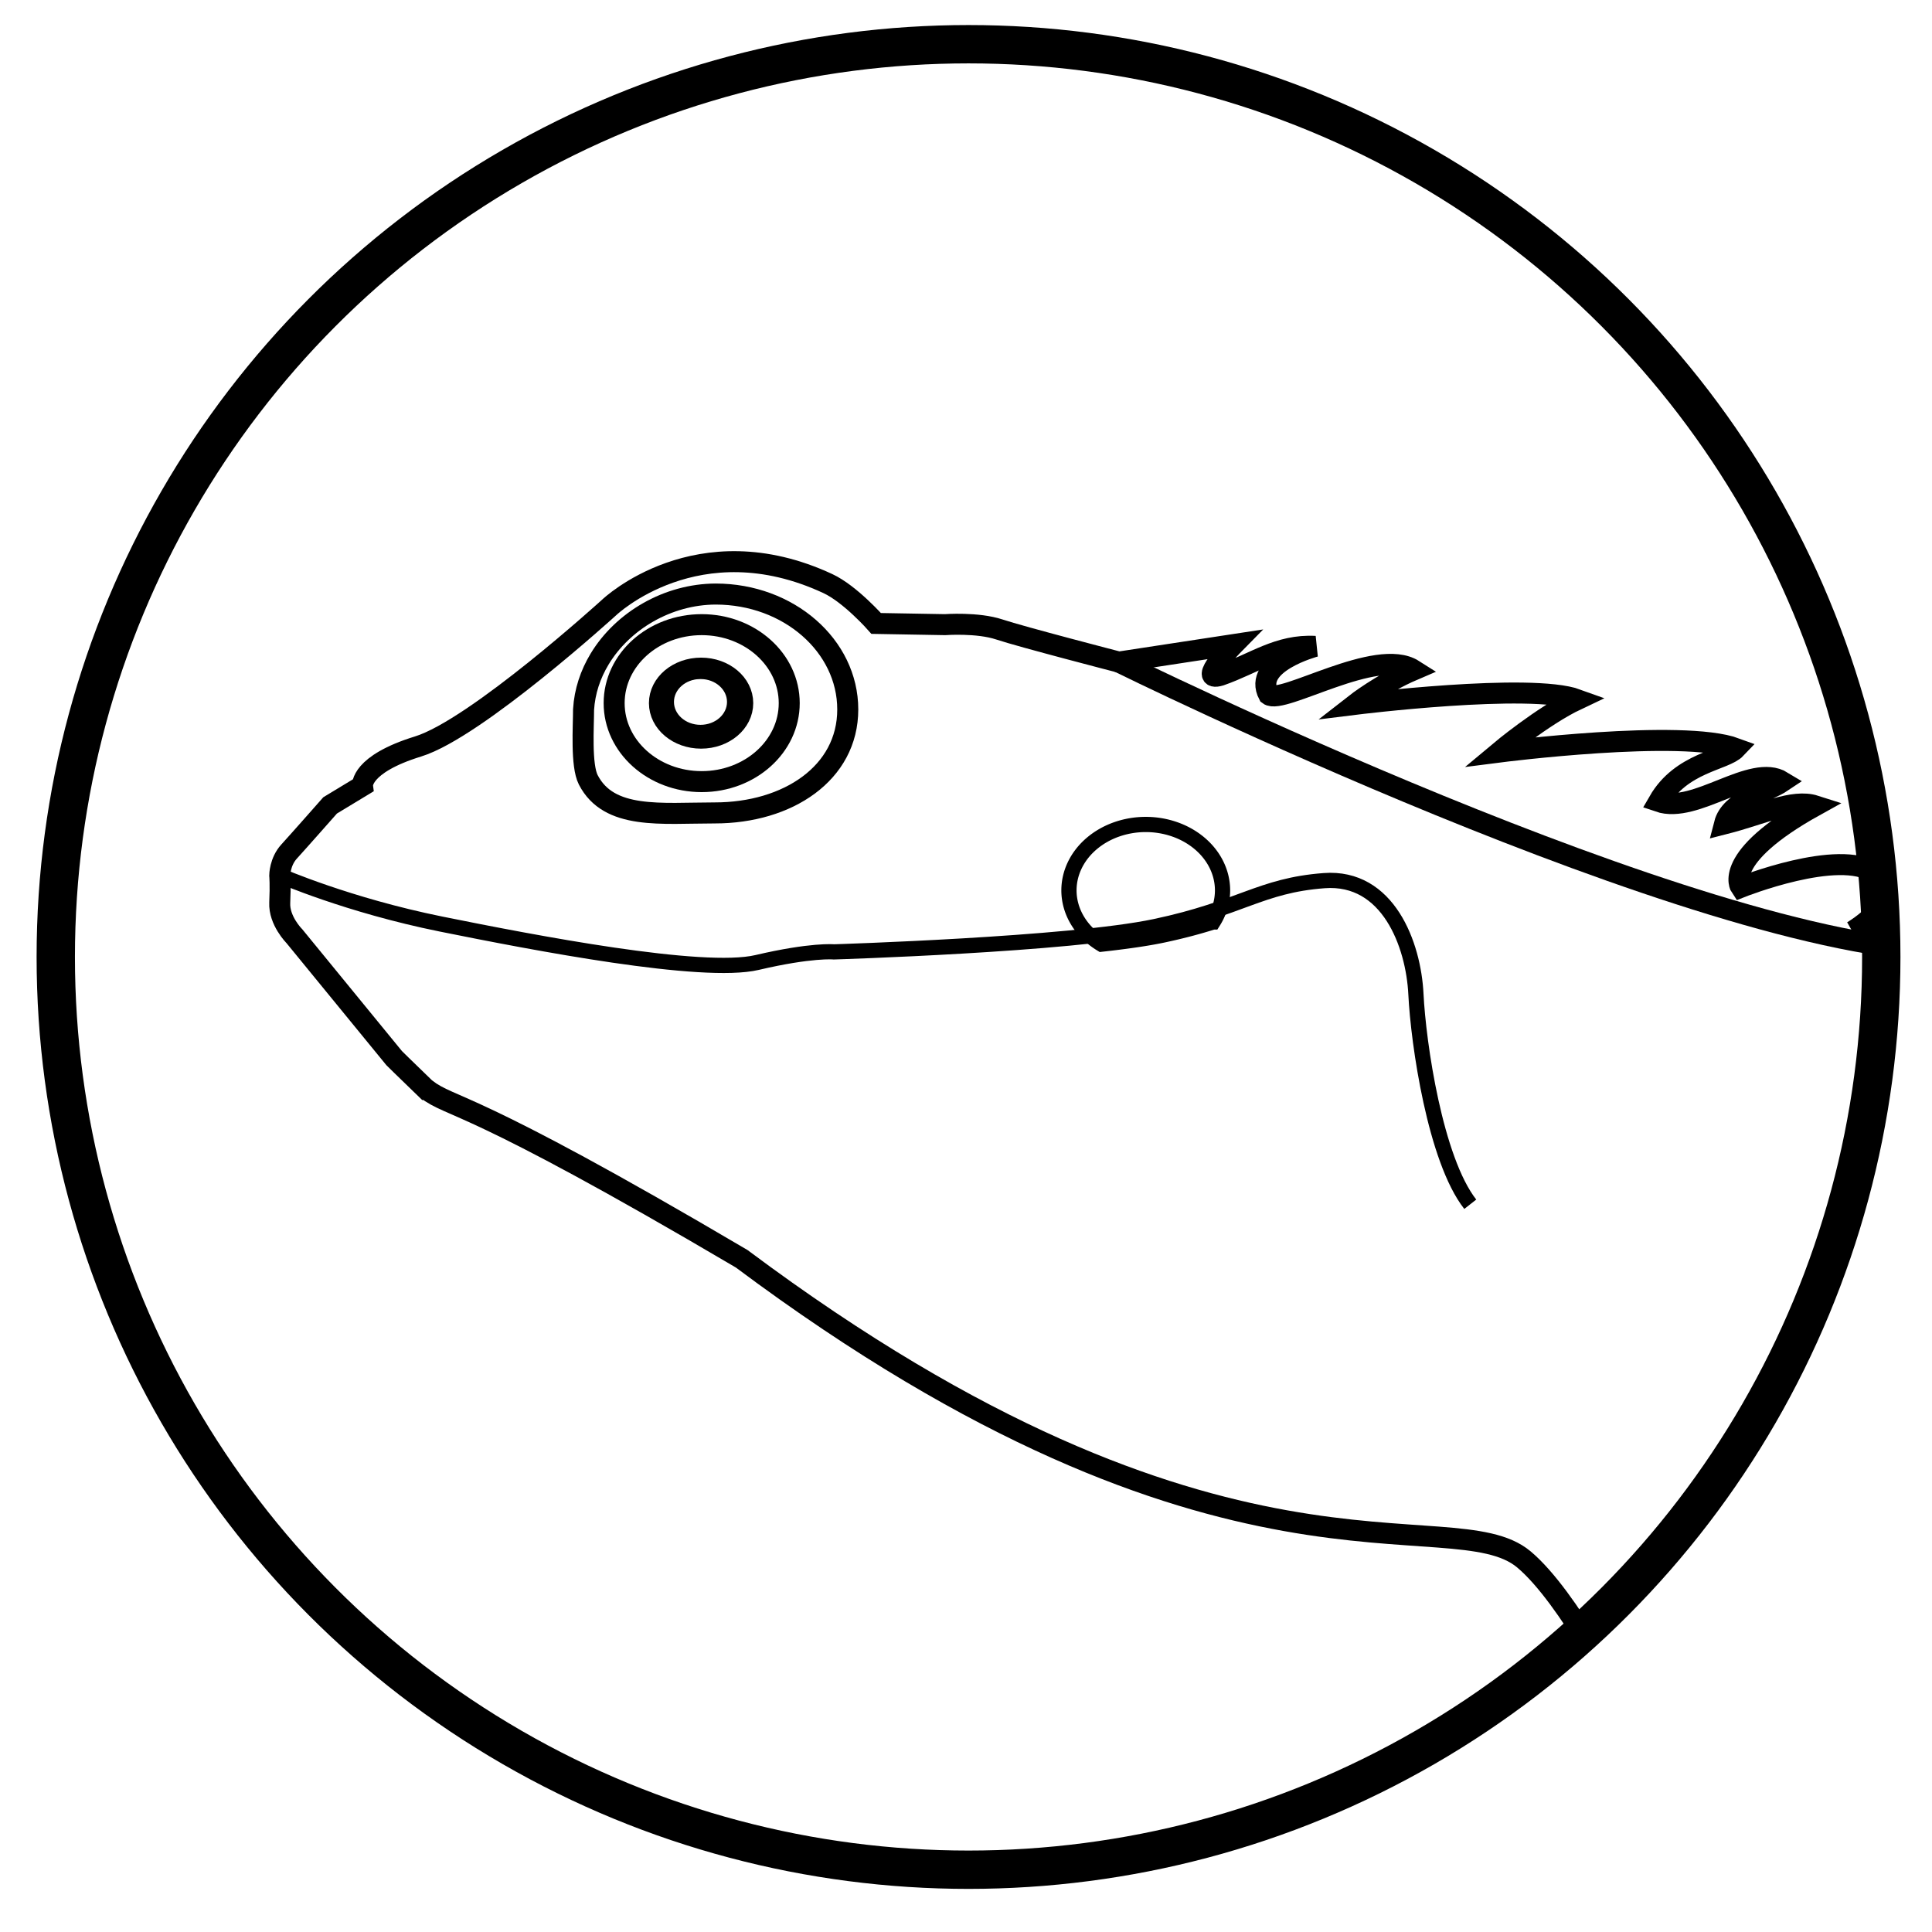 <?xml version="1.0" encoding="UTF-8" standalone="no"?>
<!-- Created with Inkscape (http://www.inkscape.org/) -->

<svg
   width="800"
   height="800"
   viewBox="0 0 211.667 211.667"
   version="1.1"
   id="svg8"
   inkscape:version="1.2.1 (9c6d41e410, 2022-07-14)"
   sodipodi:docname="Lizard.svg"
   inkscape:export-filename="Rock_paper_scissors_lizard_spock.png"
   inkscape:export-xdpi="96"
   inkscape:export-ydpi="96"
   xmlns:inkscape="http://www.inkscape.org/namespaces/inkscape"
   xmlns:sodipodi="http://sodipodi.sourceforge.net/DTD/sodipodi-0.dtd"
   xmlns="http://www.w3.org/2000/svg"
   xmlns:svg="http://www.w3.org/2000/svg"
   xmlns:rdf="http://www.w3.org/1999/02/22-rdf-syntax-ns#"
   xmlns:cc="http://creativecommons.org/ns#"
   xmlns:dc="http://purl.org/dc/elements/1.1/">
  <defs
     id="defs2">
    <clipPath
       clipPathUnits="userSpaceOnUse"
       id="clipPath4720">
      <ellipse
         style="opacity:1;fill:none;fill-opacity:1;stroke:#ff0000;stroke-width:2.392;stroke-miterlimit:4;stroke-dasharray:none;stroke-opacity:1"
         id="ellipse4722"
         cx="506.449"
         cy="195.972"
         rx="99.672"
         ry="97.989" />
    </clipPath>
  </defs>
  <sodipodi:namedview
     id="base"
     pagecolor="#ffffff"
     bordercolor="#666666"
     borderopacity="1.0"
     inkscape:pageopacity="0.0"
     inkscape:pageshadow="2"
     inkscape:zoom="0.5"
     inkscape:cx="534"
     inkscape:cy="492"
     inkscape:document-units="mm"
     inkscape:current-layer="layer6"
     showgrid="false"
     fit-margin-top="0.1"
     fit-margin-left="0.1"
     fit-margin-bottom="0.1"
     fit-margin-right="0.1"
     inkscape:window-width="1920"
     inkscape:window-height="1009"
     inkscape:window-x="-8"
     inkscape:window-y="-8"
     inkscape:window-maximized="1"
     inkscape:showpageshadow="2"
     inkscape:pagecheckerboard="0"
     inkscape:deskcolor="#d1d1d1" />
  <g
     inkscape:groupmode="layer"
     id="layer6"
     inkscape:label="Lizard"
     style="display:inline">
    <g
       id="g4603"
       transform="translate(-400.498,-90.055)">
      <ellipse
         ry="3.109"
         rx="3.506"
         cy="166.957"
         cx="477.242"
         id="path4669"
         style="opacity:1;fill:none;fill-opacity:1;stroke:#000000;stroke-width:1.2;stroke-miterlimit:4;stroke-dasharray:none;stroke-opacity:1" />
      <g
         clip-path="url(#clipPath4720)"
         id="g4718">
        <path
           style="fill:none;stroke:#000000;stroke-width:2.3;stroke-linecap:butt;stroke-linejoin:miter;stroke-miterlimit:4;stroke-dasharray:none;stroke-opacity:1"
           d="m 447.142,209.349 c -2.471,-2.384 -3.461,-3.368 -3.461,-3.368 l -10.945,-13.377 c 0,0 -1.684,-1.684 -1.59,-3.648 0.093,-1.964 0,-2.993 0,-2.993 0,0 0,-1.497 1.029,-2.619 1.029,-1.123 4.49,-5.051 4.49,-5.051 l 3.555,-2.152 c 0,0 -0.281,-2.339 6.08,-4.303 6.361,-1.964 20.954,-15.248 20.954,-15.248 0,0 9.671,-9.241 23.945,-2.597 2.454,1.142 5.292,4.366 5.292,4.366 l 7.541,0.132 c 0,0 3.572,-0.265 5.953,0.529 2.381,0.794 13.097,3.572 13.097,3.572 l 12.568,-1.918 c 0,0 -4.101,4.167 -1.455,3.373 3.737,-1.311 6.358,-3.396 10.385,-3.175 0,0 -6.922,1.838 -5.093,5.292 1.465,1.139 11.85,-5.274 15.875,-2.712 -3.515,1.503 -6.416,3.77 -6.416,3.77 0,0 19.221,-2.393 24.342,-0.529 -3.809,1.798 -8.533,5.755 -8.533,5.755 0,0 20.029,-2.574 25.929,-0.397 -1.257,1.323 -5.986,1.511 -8.467,5.821 4.067,1.4 10.191,-4.248 13.56,-2.183 -1.791,1.205 -5.689,2.051 -6.35,4.63 4.167,-1.058 7.505,-2.758 9.922,-1.984 -10.35,5.734 -8.136,8.93 -8.136,8.93 0,0 10.782,-4.299 14.684,-1.587 3.903,2.712 -2.447,6.416 -2.447,6.416 l 11.113,-6.152 c 0,0 -1.31,36.149 -10.249,57.692 -1.894,4.565 -25.933,33.258 -25.933,33.258 0,0 -5.979,-11.86 -10.939,-16 -7.996,-6.674 -33.113,6.353 -85.687,-32.928 -30.308,-17.867 -31.58,-16.325 -34.611,-18.615 z"
           id="path4667"
           inkscape:connector-curvature="0"
           sodipodi:nodetypes="ccccccccccsccsccccccccccccccccccscscc" />
        <ellipse
           style="opacity:1;fill:none;fill-opacity:1;stroke:#000000;stroke-width:2.3;stroke-miterlimit:4;stroke-dasharray:none;stroke-opacity:1"
           id="path4671"
           cx="477.308"
           cy="167.09"
           rx="4.564"
           ry="3.836" />
        <ellipse
           style="opacity:1;fill:none;fill-opacity:1;stroke:#000000;stroke-width:2.3;stroke-miterlimit:4;stroke-dasharray:none;stroke-opacity:1"
           id="path4673"
           cx="477.374"
           cy="167.09"
           rx="9.591"
           ry="8.599" />
        <path
           style="opacity:1;fill:none;fill-opacity:1;stroke:#000000;stroke-width:8.693;stroke-miterlimit:4;stroke-dasharray:none;stroke-opacity:1"
           d="m 1807.188,2122.031 c -19.768,0.069 -38.406,11.009 -47.985,26.882 -3.798,6.293 -6.171,13.362 -6.627,20.837 -10e-5,6.958 -1.124,23.114 1.939,29.075 8.54,16.617 30.12,13.694 52.318,13.694 30.162,3e-4 54.967,-16.415 54.967,-42.769 3e-4,-26.355 -24.451,-47.719 -54.613,-47.719 z"
           transform="matrix(0.265,0,0,0.265,0,-407.2)"
           id="path4677"
           inkscape:connector-curvature="0"
           sodipodi:nodetypes="cscscccc" />
        <path
           style="fill:none;stroke:#000000;stroke-width:1.665;stroke-linecap:butt;stroke-linejoin:miter;stroke-miterlimit:4;stroke-dasharray:none;stroke-opacity:1"
           d="m 561.578,221.991 c -3.836,-4.895 -5.689,-17.595 -5.953,-23.019 -0.265,-5.424 -3.043,-12.965 -10.054,-12.435 -7.011,0.529 -9.128,3.043 -18.521,5.027 -9.393,1.984 -35.19,2.778 -35.19,2.778 0,0 -2.436,-0.24 -8.423,1.163 -5.987,1.403 -24.415,-2.152 -34.611,-4.21 -10.196,-2.058 -17.68,-5.332 -17.68,-5.332 v 0 0"
           id="path4686"
           inkscape:connector-curvature="0" />
        <path
           style="opacity:1;fill:none;fill-opacity:1;stroke:#000000;stroke-width:6.293;stroke-miterlimit:4;stroke-dasharray:none;stroke-opacity:1"
           d="m 1985,2217.293 a 31.75,27.25 0 0 0 -31.75,27.25 31.75,27.25 0 0 0 13.435,22.238 c 9.905,-1.096 18.691,-2.339 25.314,-3.738 8.268,-1.747 15.004,-3.602 20.869,-5.445 a 31.75,27.25 0 0 0 3.881,-13.055 31.75,27.25 0 0 0 -31.75,-27.25 z"
           transform="matrix(0.265,0,0,0.265,0,-407.2)"
           id="path4688"
           inkscape:connector-curvature="0" />
        <path
           style="fill:none;stroke:#000000;stroke-width:2.3;stroke-linecap:butt;stroke-linejoin:miter;stroke-miterlimit:4;stroke-dasharray:none;stroke-opacity:1"
           d="m 523.081,162.592 c 0,0 63.442,31.322 90.757,31.697 27.315,0.374 13.283,-10.851 13.283,-10.851"
           id="path4707"
           inkscape:connector-curvature="0" />
      </g>
    </g>
    <circle
       r="100"
       cy="104.844"
       cx="106.11"
       id="path852"
       style="opacity:1;fill:none;fill-opacity:1;stroke:#000000;stroke-width:4.2;stroke-miterlimit:4;stroke-dasharray:none;stroke-opacity:1" />
  </g>
</svg>
